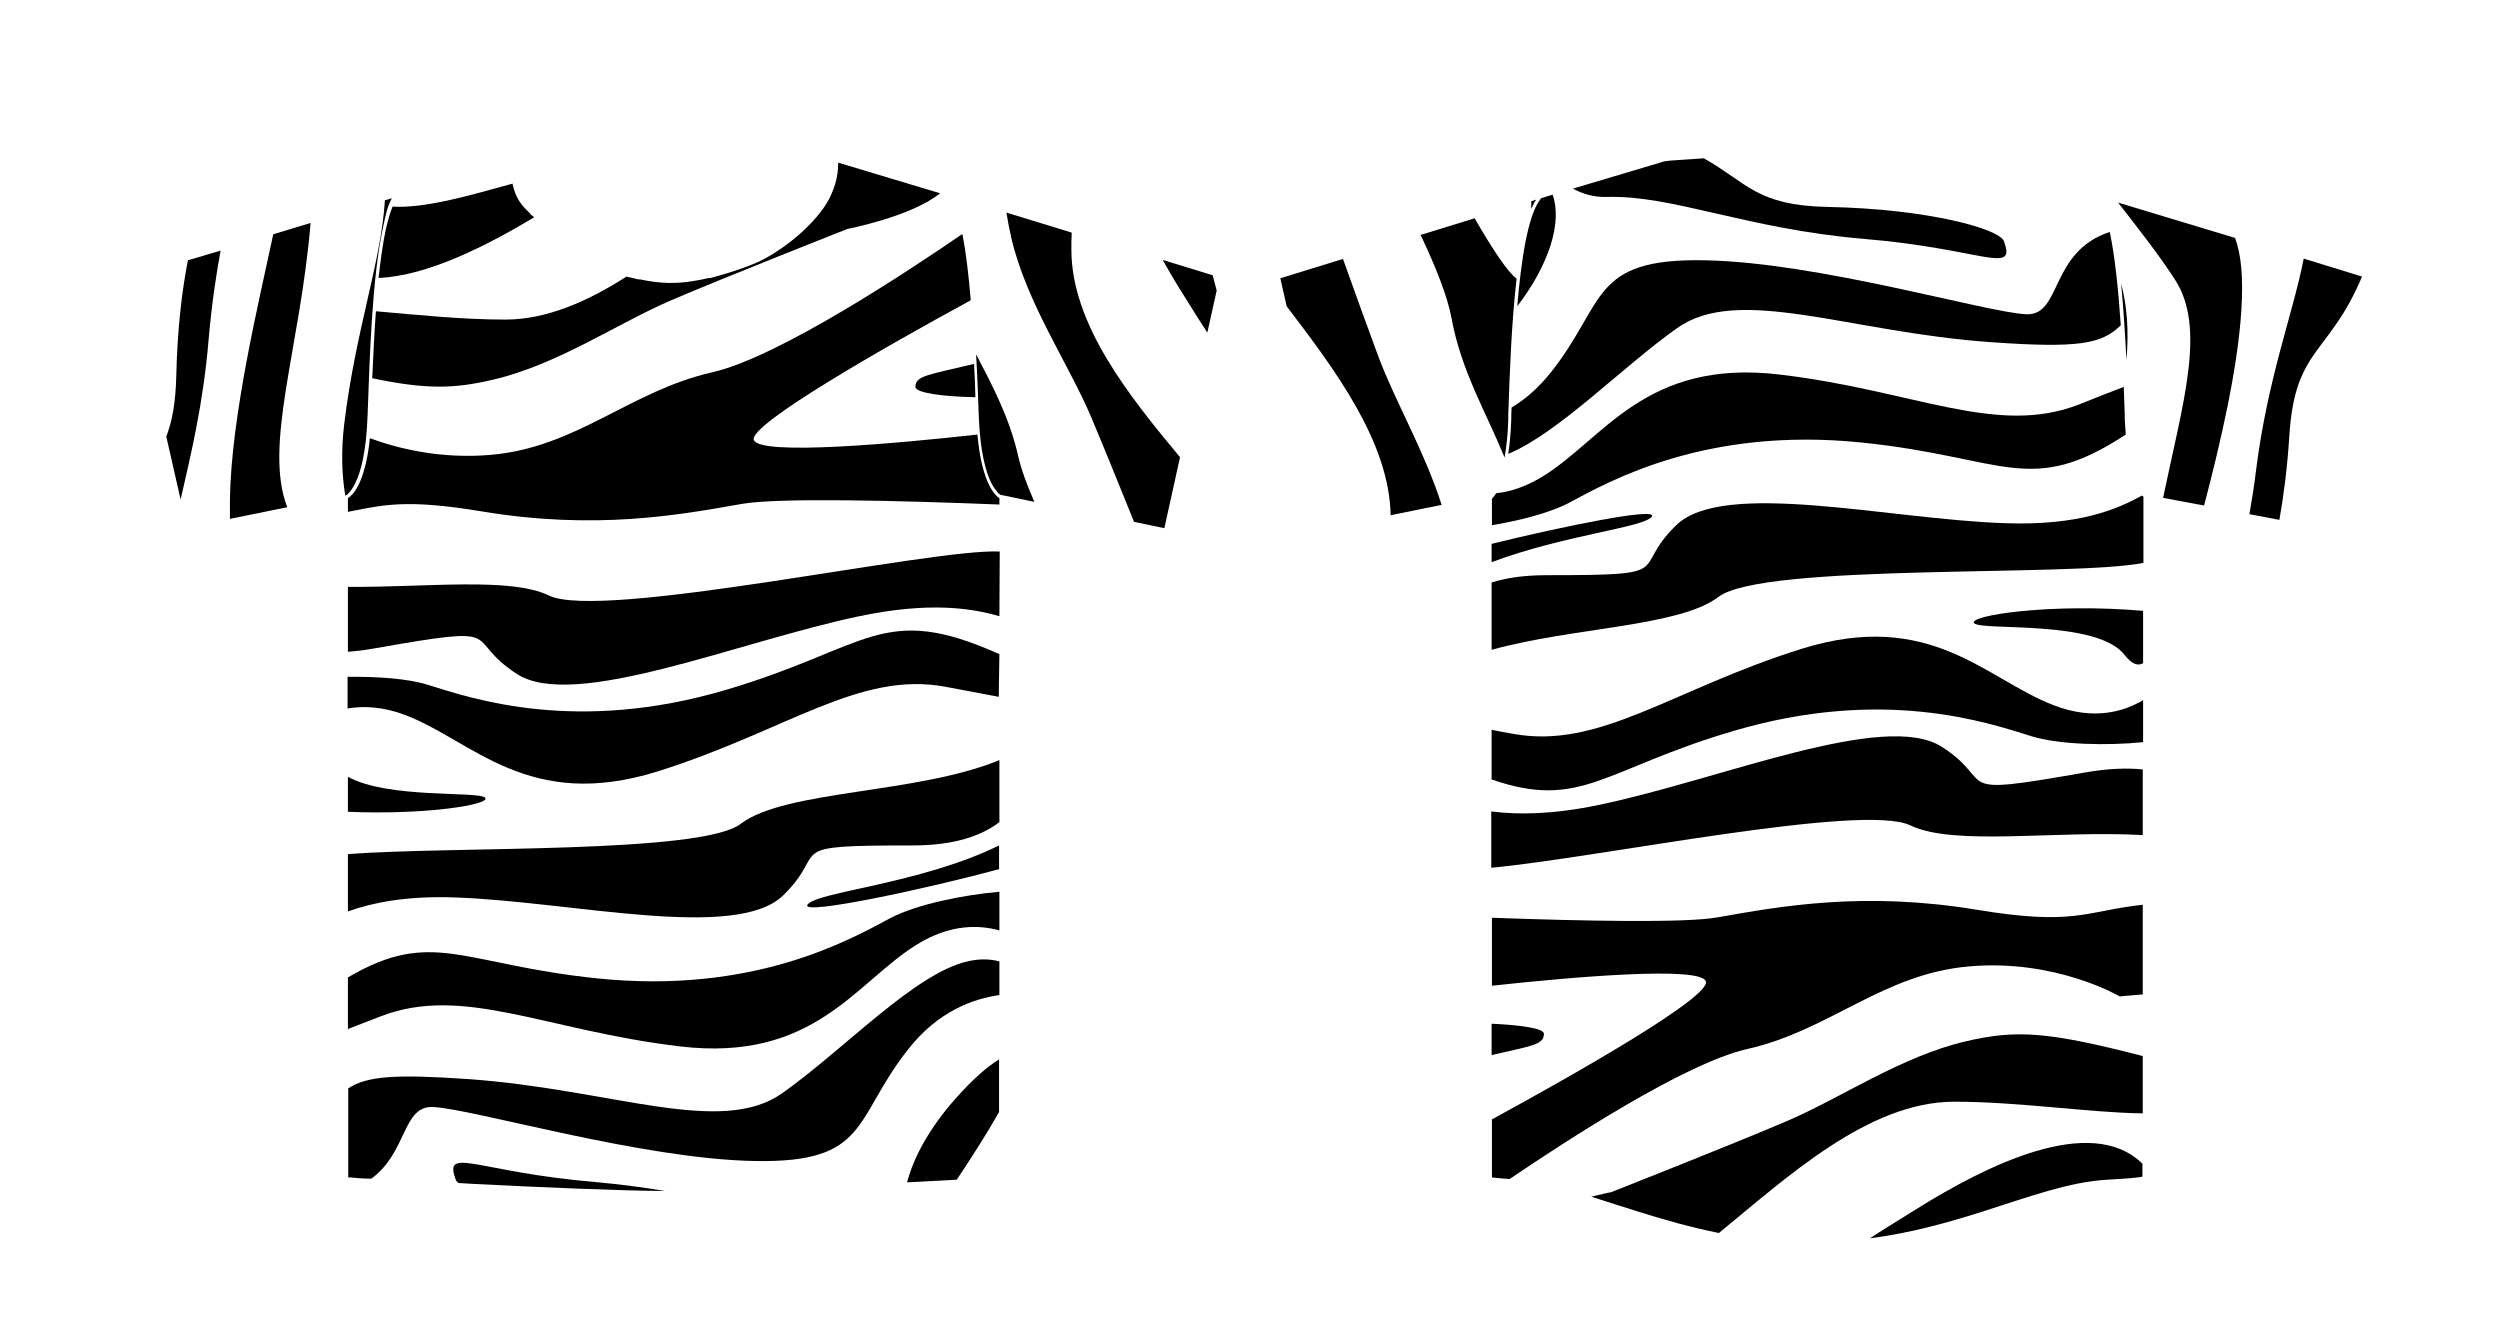 <?xml version="1.0" encoding="utf-8"?>
<!-- Generator: Adobe Illustrator 25.3.0, SVG Export Plug-In . SVG Version: 6.00 Build 0)  -->
<svg version="1.1" id="Layer_1" xmlns="http://www.w3.org/2000/svg" xmlns:xlink="http://www.w3.org/1999/xlink" x="0px" y="0px"
	 viewBox="0 0 750.2 400.1" style="enable-background:new 0 0 750.2 400.1;" xml:space="preserve">
<g>
	<path d="M136.4,269.3c35.1,1.2,84.4,13.2,98.6-0.6c14.2-13.8-1.5-15,38.9-15c12.7,0,20.8-3,26-7l0-18.6
		c-24.8,10.2-64.2,8.9-77.6,19.1c-11.9,9.1-86.7,6.7-117.9,9.1l0,17.2C111.7,270.9,121.7,268.8,136.4,269.3z"/>
	<path d="M204,314c40.4,4.8,52.7-19.2,71.2-30.6c10.2-6.3,18.9-5.8,24.7-4.2l0-11.6c-10.6,0.9-25.1,3.8-32.9,8
		c-12.3,6.6-41.1,22.8-87.7,18c-40.7-4.2-49.5-15.2-74.9-0.3l0,15.5c2.7-1.1,6-2.3,9.8-3.8C138.9,295.4,163.6,309.2,204,314z"/>
	<path d="M300,165.5c-20.5-1-119.3,20.9-135.3,13.2c-11.5-5.6-36.8-2.4-60.3-2.6l0,19.5c2.4-0.2,5-0.5,7.8-1c42-7.4,25.9-3.3,43,7.7
		c17.2,11,66.4-9.8,102.7-17.4c21.1-4.4,33.5-2.4,42,0L300,165.5z"/>
	<path d="M299.9,196.3c-35.2-15.8-39-2-82,10.7c-44.9,13.3-76.1,2.7-89.5-1.5c-6-1.9-15.4-2.5-24.1-2.4l0,9.5
		c4.7-0.8,10.6-0.6,17.4,2c20.3,7.8,36.8,29,75.6,16.9c38.8-12.2,60.5-30.3,86.5-25.4c7,1.3,12.2,2.3,15.9,3L299.9,196.3z"/>
	<path d="M242.3,271.5c-2.2,3.4,37.1-5.1,57.5-10.7l0-7.1C276.2,265.3,244.8,267.6,242.3,271.5z"/>
	<path d="M130,332.2c12.3,0.6,62.3,15.6,96.6,16.2s29.4-12.6,45.9-33.5c9-11.5,19.6-15.2,27.4-16.3l0-10.1c-2.6-0.7-5.8-0.9-9.6,0
		c-15.8,3.6-37,26.4-55.5,39.5c-18.5,13.2-51.4-1.2-94.5-4.2c-21.7-1.5-30.2-0.9-35.8,2.8l0,26.7c0.5,0,1.4,0.1,2.6,0.2
		c1.1,0.1,2.6,0.2,4.3,0.2C122.3,345.8,120.7,331.7,130,332.2z"/>
	<path d="M178.6,354.7c-35.6-3-45.7-11-41.8-0.6c0.1,0.3,0.4,0.6,0.8,0.9c1.7,0.1,3.4,0.2,5.1,0.3c19.9,1,42.8,2,56.9,2.1
		C193.1,356.3,186.2,355.4,178.6,354.7z"/>
	<path d="M299.8,333.7l0-15.8c-3.3,2-7.9,5.9-13,11.7c-7.5,8.4-12.6,17.4-14.6,25.2c5.6-0.3,10.7-0.6,14.9-0.8
		C291.5,347.4,296.2,340.1,299.8,333.7z"/>
	<path d="M145.6,239.4c-1.8-2.1-29.1,0.4-41.2-6.3l0,10.5C128.1,244.6,147.3,241.4,145.6,239.4z"/>
	<path d="M296.8,145.5c-1.4-2.8-2.8-7.4-3.5-15.1c-23.4,2.6-65.5,6.5-67.1,1.6c-1.5-4.6,39.2-27.8,65.1-41.9
		c-0.6-7.3-1.4-14.2-2.5-19.9c-14.4,9.9-54.8,36.9-75,41.5c-24.8,5.6-40.7,22.6-66.6,24.8c-15.2,1.3-28.1-2-36.2-5
		c-0.7,7-2.1,11.3-3.4,14c-1.3,2.6-2.6,3.6-3.2,4l0,4.1c10.4-2,17.1-4,40.4-0.1c33.9,5.6,58.7,1.1,77.9-2.3
		c10.8-1.9,47.3-1,77.2,0.2l0-1.9C299.4,149.2,298.1,148.2,296.8,145.5z"/>
	<path d="M151.6,95.9c-12.8,0-26.4-1.4-38.8-2.5c-0.5,6.8-0.8,13.7-1.1,20.1c16.2,3.4,24.6,3.2,36.4,0.4
		c19.2-4.5,37.3-16.9,53.1-23.7c15.8-6.8,53.1-21.5,53.1-21.5s19.2-3.7,27.8-10.7l-30.6-9.2c0,0.2,0,0.5,0,0.8c0,2.8-0.9,8-4.5,13
		c-4.9,6.9-13.5,13.3-19.7,16.1c-5.9,2.6-14,4.7-14,4.7l-0.5,0.1l0-0.1c-3.8,0.9-7.6,1.5-11.4,1.5c-0.4,0-0.7,0-1.1,0
		c-2.9-0.1-5.7-0.5-8.4-1.1l0,0.1l-0.5-0.1c0,0-1.3-0.3-3.4-0.8C176.4,90.4,164.1,95.9,151.6,95.9z"/>
	<path d="M117.8,62c-0.7,1.7-1.3,3.8-2,6.7c-0.9,4.2-1.6,9.3-2.2,14.7c14.8-0.6,32.7-9.8,46.7-18.2c-0.3-0.3-0.6-0.5-1-0.8l-0.1-0.1
		l-0.1-0.2c-0.5-0.5-0.9-0.9-1.3-1.3c-2.5-2.5-3.5-5.2-4-7.7C141.8,58.4,127.7,62.6,117.8,62z"/>
	<path d="M292.7,119.2c-0.1-3.2-0.2-6.5-0.4-10c-13.7,3.3-17.6,3.5-17.6,6.9C274.7,117.9,282.8,119,292.7,119.2z"/>
	<path d="M642.8,148.7c-7.5,4.1-18.9,9.1-41.2,8.3c-35.1-1.2-84.4-13.2-98.6,0.6c-14.2,13.8,1.5,15-38.9,15
		c-6.7,0-12.1,0.8-16.5,2.2l0,20.2c24.4-6.8,56.3-6.9,68.1-15.9c13.4-10.2,106.7-5.9,127.5-10.2l0-19.9
		C643.1,149,642.9,148.9,642.8,148.7z"/>
	<path d="M471,150.8c12.3-6.6,41.1-22.8,87.7-18c43,4.4,50.4,16.5,79.2-2.4c-0.1-1.4-0.2-2.9-0.3-4.5l0-1.2
		c-0.1-2.7-0.2-5.6-0.3-8.6c-3.4,1.3-7.8,3-13.5,5.3c-24.7,9.6-49.3-4.2-89.7-9s-52.7,19.2-71.2,30.6c-5.1,3.1-9.8,4.6-13.9,5
		c-0.5,0.7-0.9,1.3-1.3,1.7l0,7.9C456.2,156.2,465.4,153.8,471,150.8z"/>
	<path d="M573.3,247.7c13.1,6.3,43.9,1.4,69.7,2.9l0-19.7c-4.7-0.5-10.4-0.3-17.3,0.9c-42,7.4-25.9,3.3-43-7.7
		c-17.2-11-66.4,9.8-102.7,17.4c-14.3,3-24.6,3-32.5,2l0,16.9C479.6,257.4,559.1,240.8,573.3,247.7z"/>
	<path d="M643.1,210.1c-5.2,3.1-14.3,6.4-26.9,1.5c-20.3-7.8-36.8-29-75.6-16.9C501.7,206.9,480,225,454,220.2
		c-2.3-0.4-4.5-0.8-6.4-1.2l0,14.9c26.8,9.3,33.7-3.1,72.4-14.5c44.9-13.3,76.1-2.7,89.5,1.5c8.3,2.6,23,2.9,33.6,1.8L643.1,210.1z"
		/>
	<path d="M495.7,155c1.9-2.9-27,3-48.1,8.2l0,5.5C469.4,160.5,493.5,158.3,495.7,155z"/>
	<path d="M503.2,98.5c18.5-13.2,51.4,1.2,94.5,4.2c25.8,1.8,33,0.6,38.7-5.1c-0.7-10.3-1.7-20.4-3.3-28c-18.2,6-14.3,25.2-25.1,24.7
		c-12.3-0.6-62.3-15.6-96.6-16.2c-34.2-0.6-29.4,12.6-45.9,33.5c-3.8,4.8-7.9,8.3-11.9,10.7c0,0.8-0.1,1.6-0.1,2.3l0,1.2
		c-0.1,4.1-0.5,7.6-0.9,10.4C467.7,129.9,486.6,110.3,503.2,98.5z"/>
	<path d="M472,56.6c2.9,1.6,6.3,2.6,10.1,2.5c19.9-0.6,41.8,9.6,77.4,12.6c35.6,3,45.7,11,41.8,0.6c-1.4-3.6-22.6-9.6-52.7-10.2
		c-21.5-0.4-24.2-7.2-37.3-14.6c-4.2,0.3-7.7,0.5-10.2,0.7l-1.6,0.2L472,56.6z"/>
	<path d="M455.3,91.9c9.5-12.4,13.6-25.2,10.6-33.5l-3.5,1.1c-0.1,0.2-0.2,0.4-0.3,0.5C458.5,64.8,456.5,77.7,455.3,91.9z"/>
	<path d="M592.4,187c2.1,2.4,37-1.2,45.2,9.6c2.2,2.8,4,3.3,5.5,2.4l0-15.7C615.3,180.9,590.5,184.7,592.4,187z"/>
	<path d="M593.2,273c-33.9-5.6-58.7-1.1-77.9,2.3c-9.7,1.7-39.9,1.1-67.6,0.1l0,20.4c23.8-2.6,62.7-6,64.2-1.3
		c1.5,4.6-38.3,27.3-64.2,41.4l0,17.4c0.1,0,0.3,0.1,0.6,0.1c0.8,0.1,2.2,0.2,4.7,0.4c16.7-11.3,52.6-34.8,71.3-39
		c24.8-5.6,40.7-22.6,66.6-24.8c26-2.3,45.2,9,45.2,9l6.9-0.6l0-26.9C625.7,273.4,622.7,277.9,593.2,273z"/>
	<path d="M589.8,312.5c-19.2,4.5-37.3,16.9-53.1,23.7c-15.8,6.8-53.1,21.5-53.1,21.5s-2.5,0.5-6.1,1.4c4.7,1.5,9.6,3.1,14.8,4.7
		c7.3,2.3,15.1,4.5,23.5,6.2c20.2-16.5,44.8-39.4,70.6-39.4c19.5,0,40.5,3.3,56.6,3.5l0-17.2C614.7,309.6,605.1,308.9,589.8,312.5z"
		/>
	<path d="M575.1,362.8c-6.4,4-11,6.8-14,8.8c12.3-1.6,23.3-4.7,33.4-7.9c14.2-4.5,26.5-9.1,38-9.7c7.2-0.4,9.7-0.7,10.4-0.9l0-3.9
		C627.4,334,595.9,349.8,575.1,362.8z"/>
	<path d="M463.3,310.2c0-1.6-6.8-2.6-15.7-3l0,9.4C459.8,313.8,463.3,313.5,463.3,310.2z"/>
	<path d="M459.5,62.7c0.5-1.1,0.9-2,1.5-2.8l-1.5,0.5C459.5,61.1,459.5,61.9,459.5,62.7z"/>
	<path d="M435.6,95.6c2.9,15.8,10.4,28.2,15.9,41.7c0.5-3,1-6.8,1.1-11.5l0-1.2c0.4-12.5,1-28,2.5-41c-2.6-1.8-7.2-8.8-12.6-18.1
		l-16.2,5C430.8,80,434.4,89,435.6,95.6z"/>
	<path d="M432.6,151.5c-5-15.8-13.9-31-18.9-44.3c-2.7-7.2-6.9-18.9-10.7-29.5l-18.8,5.8l1.9,8.4c14.3,18.8,30.8,40.6,31.2,62.7
		L432.6,151.5z"/>
	<path d="M103.3,127.2c-1,8.3-0.7,15.3,0.3,21.5l0.1,0l0,0l0.2-0.1c0.1-0.1,0.4-0.2,0.6-0.5c0.5-0.5,1.3-1.4,2.1-3.1
		c1.6-3.2,3.3-9.2,3.7-20.2c0.6-16.5,1.3-41.2,4.6-56.4c0.9-4.2,1.3-6.4,2.7-8.9l-2.1,0.6C114.4,78.5,106.7,99,103.3,127.2z"/>
	<path d="M69,149.8c0,2.1,0,4.1,0,5.9l17.2-3.5c-7.2-18.6,3.9-47.9,7-85.3l-11.2,3.4C77.5,91.4,69.4,124.8,69,149.8z"/>
	<path d="M54.2,149.9c3-13.2,6.8-28.6,8.4-48c1-11.4,2.4-20.2,3.6-26.7l-9.8,2.9c-1.8,9-3.2,20.9-3.5,34.7c-0.2,8.3-1.3,13.8-3,18.2
		L54.2,149.9z"/>
	<path d="M293.7,124.6c0.4,10.9,2.1,16.9,3.7,20.2c0.8,1.6,1.6,2.5,2.1,3.1c0.3,0.3,0.5,0.4,0.6,0.5l0.2,0.1l0,0l10.1,2.1
		c-2.2-5-3.9-9.6-4.8-13.5c-2.6-11.6-7.7-21.2-12.7-30.8C293.3,112.7,293.5,119.1,293.7,124.6z"/>
	<path d="M321.5,74.9c0-1.7,0-3.4,0.1-5.1l-19.6-6c0.4,2.5,0.9,5,1.5,7.7c4.5,19.2,16.9,37.3,23.7,53.1c3.3,7.8,8.6,20.8,13.1,32
		l9.1,1.9l4.7-21.3C338.7,118.7,321.5,97.2,321.5,74.9z"/>
	<path d="M353.7,86.2c3.8,6.1,6.6,10.6,8.6,13.6l2.8-12.6c-0.4-1.5-0.8-3-1.2-4.6l-15-4.6C350.5,80.9,352.1,83.6,353.7,86.2z"/>
	<path d="M638.1,108c0.8-9,0.1-16.5-1.6-23C637.2,92.3,637.7,100.3,638.1,108z"/>
	<path d="M652.6,83.8c9.5,14.5,2.5,36.8-3.5,65.6l12.3,2.3c4.9-18.7,10.1-40.9,11.2-58.8c0.6-9.9-0.1-16.6-1.9-21.5l-35.1-10.6
		C641.6,68.5,647.8,76.4,652.6,83.8z"/>
	<path d="M691.3,77.6c-3.2,16.5-10.8,35.7-14.3,63.5c-0.6,4.9-1.3,9.2-2,13.2l9,1.7c1.3-7.3,2.4-15.9,3-25.4
		c1.7-26.4,11.8-23.9,21.8-47.6L691.3,77.6z"/>
</g>
</svg>
